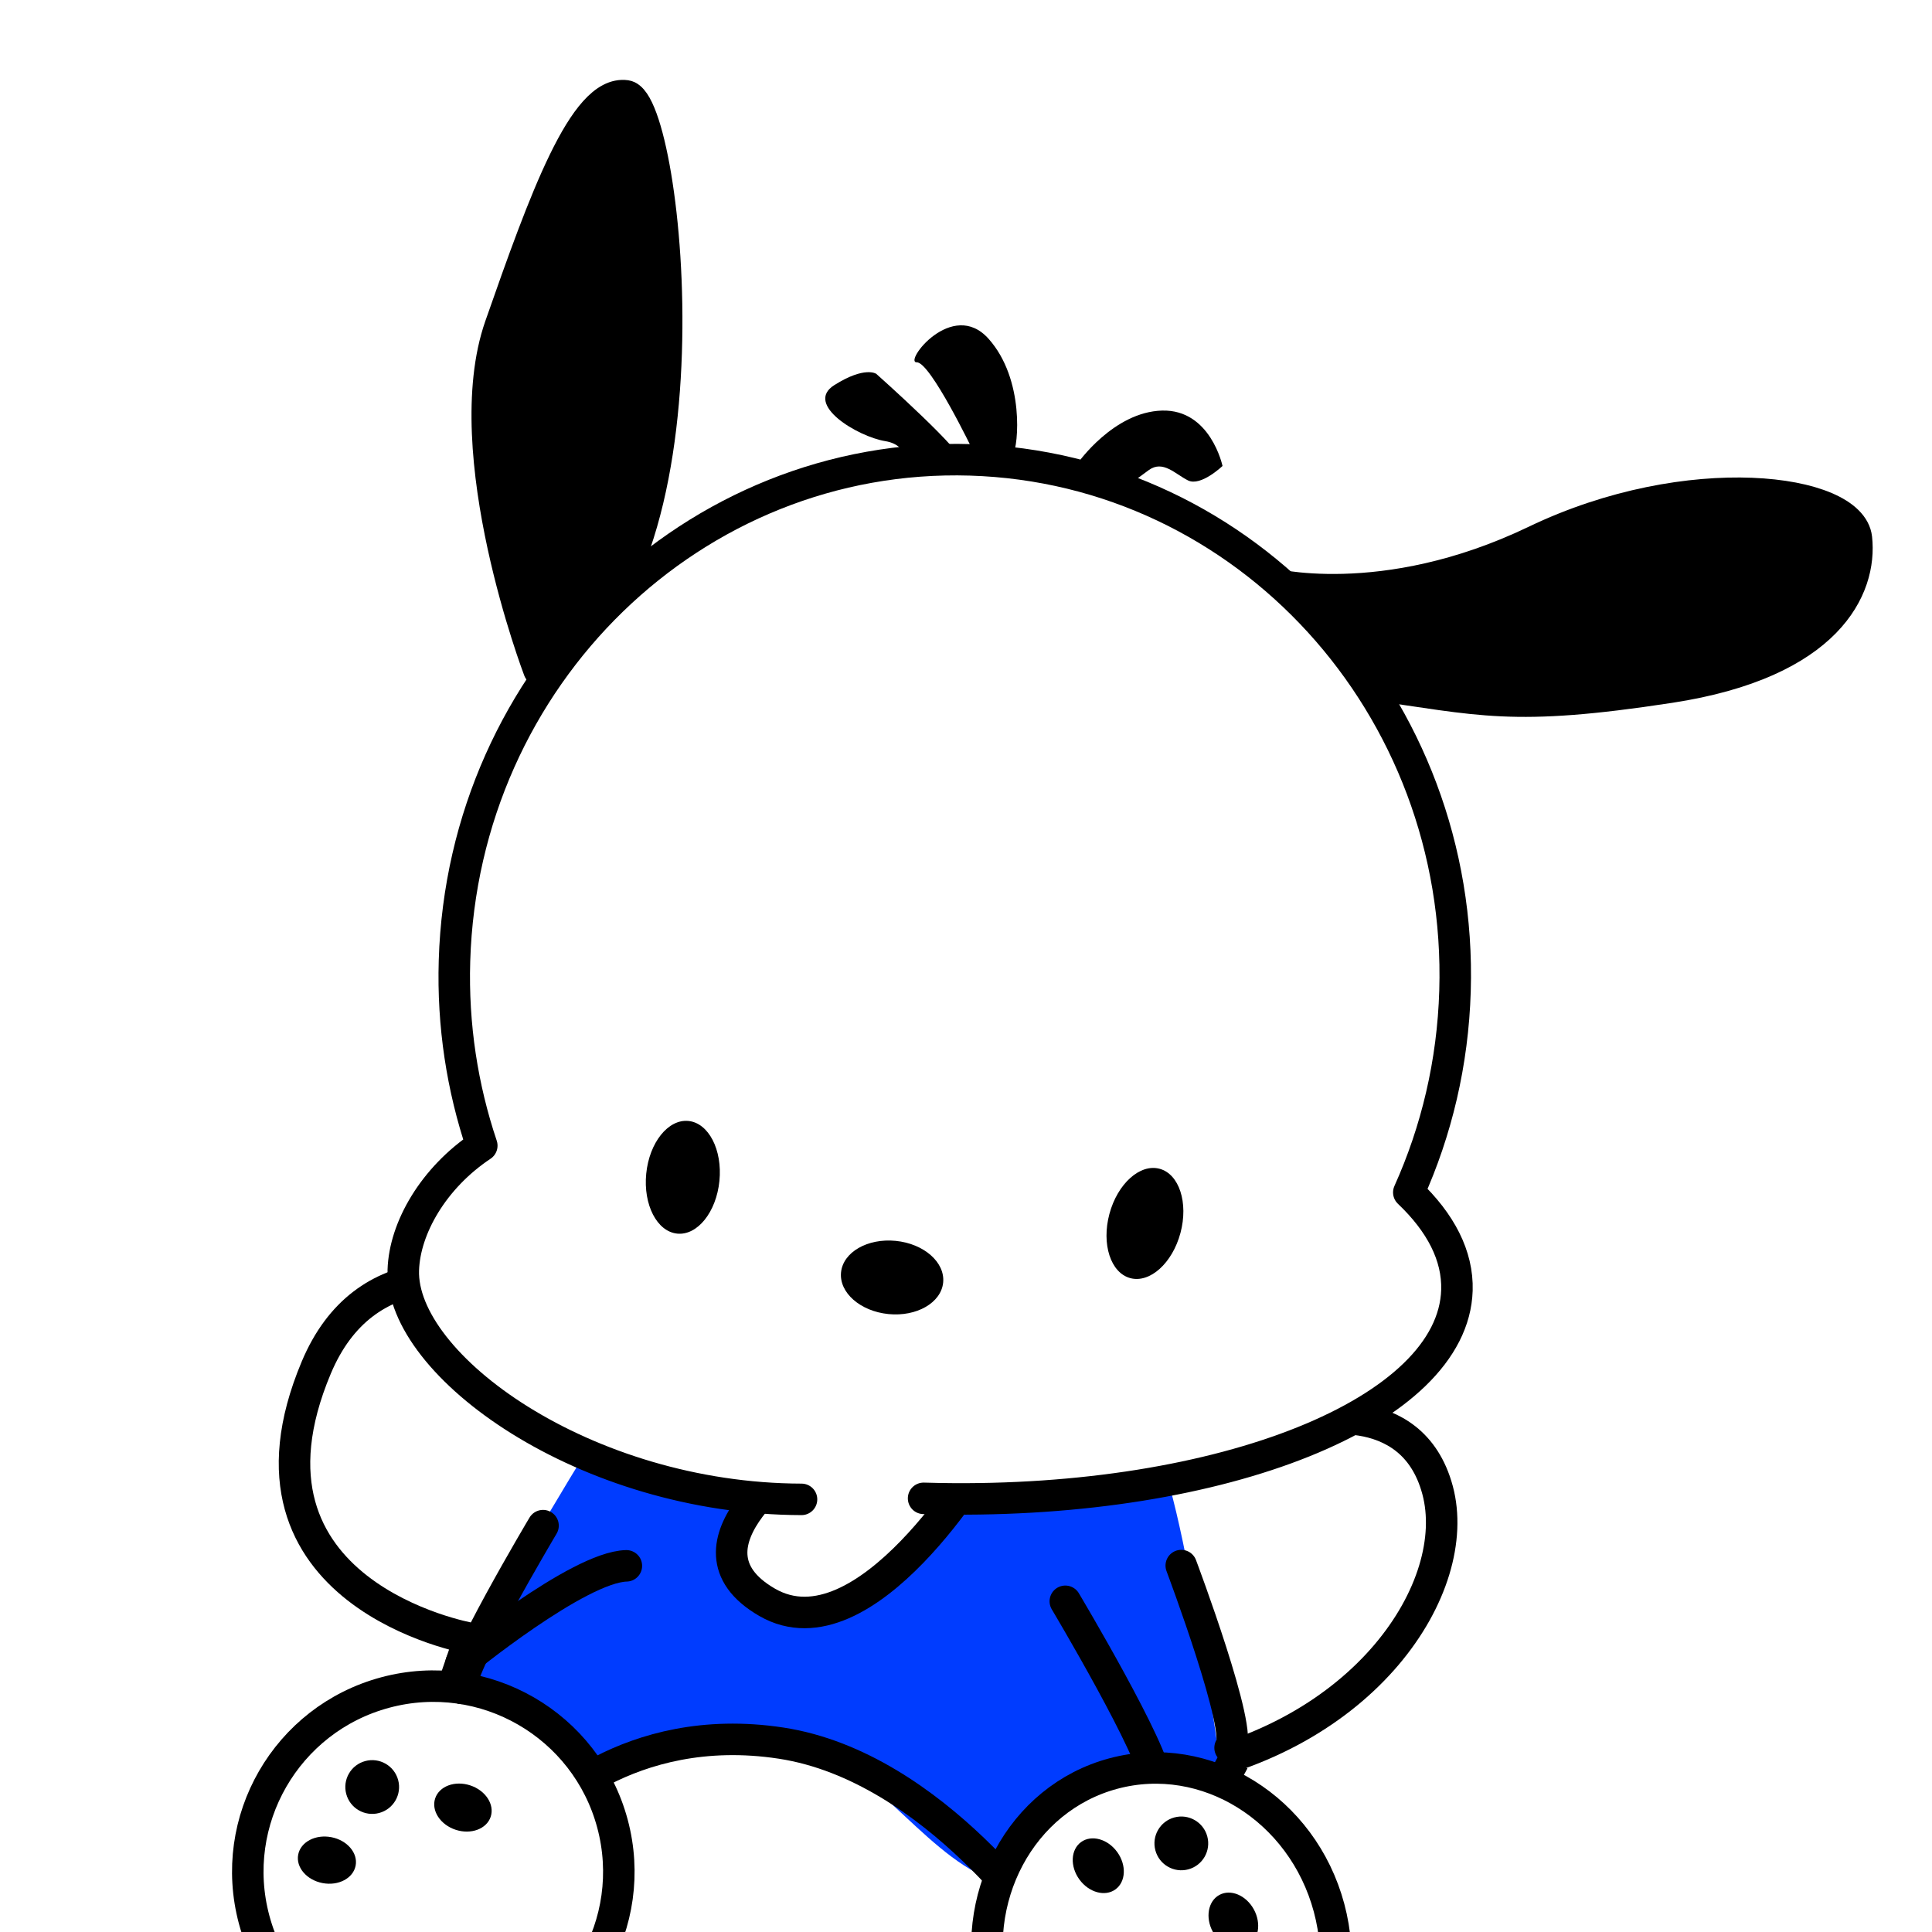 <svg width="1000" height="1000" viewBox="0 0 1000 1000" fill="none" xmlns="http://www.w3.org/2000/svg">
<rect x="0" y="0" width="1000" height="1000" fill="#808080" stroke="none"/>
<g clip-path="url(#clip0_3_2)">
<rect width="1000" height="1000" fill="white"/>
<g clip-path="url(#clip1_3_2)">
<path d="M655.741 301.743C655.741 301.743 715.388 318.106 794.792 279.991C874.195 241.876 958.077 253.09 960.87 278.625C963.663 304.161 946.481 343.134 864.276 355.729C782.071 368.324 766.931 362.129 708.149 354.018C649.382 345.916 655.741 301.743 655.741 301.743Z" fill="black" stroke="black" stroke-width="16.304" stroke-miterlimit="10" stroke-linecap="round" stroke-linejoin="round"/>
<path d="M278.972 346.761C278.972 346.761 236.026 234.257 258.917 168.816C281.808 103.375 302.333 46.654 324.011 49.611C345.689 52.567 372.798 302.077 278.972 346.761Z" fill="black" stroke="black" stroke-width="16.304" stroke-miterlimit="10" stroke-linecap="round" stroke-linejoin="round"/>
<path d="M675.063 736.235L394.296 729.579C394.296 729.579 213.141 590.418 163.727 707.793C114.313 825.168 243.067 847.952 243.067 847.952L211.441 940.043L249.837 944.71C230.203 958.609 219.654 970.598 219.654 970.598C219.654 970.598 250.715 1110.43 417.857 1115.52C584.999 1120.61 596.546 1037.99 596.546 1037.99C596.546 1037.99 582.359 1001.59 543.83 966.392L603.988 917.569C706.875 899.765 757.491 821.308 744.096 771.317C730.702 721.327 675.063 736.235 675.063 736.235Z" fill="white" stroke="black" stroke-width="16.304" stroke-miterlimit="10" stroke-linecap="round" stroke-linejoin="round"/>
<path d="M306.846 745.694C306.846 745.694 228.466 872.509 235.057 879.508C241.648 886.508 309.758 916.852 309.758 916.852C349.831 906.115 385.425 896.116 417.331 904.969C455.235 915.496 481.276 964.482 519.183 975.021C557.562 961.213 595.956 947.414 634.335 933.606C634.335 933.606 610.331 748.429 593.786 744.545C577.238 740.649 306.846 745.694 306.846 745.694Z" fill="#003CFF"/>
<path d="M238.091 890.831C248.929 906.124 279.496 939.723 279.496 939.723C279.496 939.723 324.241 889.994 404.286 902.237C484.33 914.479 543.252 1003.16 543.252 1003.16L615.936 952.928L638.512 911.419" stroke="black" stroke-width="16.304" stroke-miterlimit="10"/>
<path d="M417.504 753.117L508.955 754.896C508.955 754.896 448.095 858.819 397.071 829.356C346.047 799.893 417.504 753.117 417.504 753.117Z" fill="white" stroke="black" stroke-width="16.304" stroke-miterlimit="10" stroke-linecap="round" stroke-linejoin="round"/>
<path d="M486.52 775.747C633.191 778.275 752.205 730.661 754.1 667.821C754.637 649.98 745.653 632.806 729.193 617.187C743.518 585.386 751.994 550.167 753.11 512.923C757.563 365.421 645.243 242.339 502.231 238.024C359.219 233.708 239.684 349.766 235.244 497.264C234.227 530.817 239.322 563.078 249.373 592.986C224.342 609.651 209.409 635.643 208.746 657.413C207.265 706.687 302.604 775.818 414.865 776.071" fill="white"/>
<path d="M486.52 775.747C633.191 778.275 752.205 730.661 754.1 667.821C754.637 649.98 745.653 632.806 729.193 617.187C743.518 585.386 751.994 550.167 753.11 512.923C757.563 365.421 645.243 242.339 502.231 238.024C359.219 233.708 239.684 349.766 235.244 497.264C234.227 530.817 239.322 563.078 249.373 592.986C224.342 609.651 209.409 635.643 208.746 657.413C207.265 706.687 302.604 775.818 414.865 776.071" stroke="black" stroke-width="16.304" stroke-miterlimit="10" stroke-linecap="round" stroke-linejoin="round"/>
<path d="M551.407 828.83C551.407 828.83 598.507 907.824 598.284 922.198" stroke="black" stroke-width="16.304" stroke-miterlimit="10" stroke-linecap="round" stroke-linejoin="round"/>
<path d="M478.047 775.544C480.888 775.629 483.712 775.692 486.532 775.744Z" fill="white"/>
<path d="M478.047 775.544C480.888 775.629 483.712 775.692 486.532 775.744" stroke="black" stroke-width="16.304" stroke-miterlimit="10" stroke-linecap="round" stroke-linejoin="round"/>
<path d="M625.973 1103.48C673.907 1090.64 701.639 1038.7 687.914 987.477C674.189 936.254 624.204 905.142 576.27 917.986C528.335 930.83 500.603 982.766 514.328 1033.99C528.053 1085.21 578.038 1116.32 625.973 1103.48Z" fill="white" stroke="black" stroke-width="16.304" stroke-miterlimit="10" stroke-linecap="round" stroke-linejoin="round"/>
<path d="M468.456 244.101C468.456 244.101 472.261 230.612 458.169 228.327C444.077 226.041 416 209.293 431.867 199.313C447.722 189.336 453.553 193.502 453.553 193.502C453.553 193.502 501.323 235.973 497.907 239.58C494.491 243.186 468.456 244.101 468.456 244.101Z" fill="black"/>
<path d="M503.635 233.316C503.635 233.316 481.538 187.336 474.519 187.538C467.501 187.74 492.897 154.267 511.698 175.372C530.5 196.477 527.032 231.02 524.355 235.184C521.678 239.349 503.635 233.316 503.635 233.316Z" fill="black"/>
<path d="M557.899 239.677C557.899 239.677 576.415 213.187 601.502 212.513C626.59 211.84 632.773 241.183 632.773 241.183C632.773 241.183 621.513 251.953 614.904 248.662C608.295 245.371 601.935 237.989 594.6 243.325C587.266 248.66 581.417 253.278 581.417 253.278L558.575 242.2L557.899 239.677Z" fill="black"/>
<path d="M249.131 1061.53C300.347 1047.81 330.739 995.156 317.014 943.934C303.289 892.711 250.644 862.312 199.428 876.035C148.212 889.758 117.82 942.407 131.545 993.63C145.27 1044.85 197.915 1075.25 249.131 1061.53Z" fill="white" stroke="black" stroke-width="16.304" stroke-miterlimit="10" stroke-linecap="round" stroke-linejoin="round"/>
<path d="M611.003 638.183C615.191 622.554 610.353 607.677 600.198 604.955C590.044 602.234 578.417 612.698 574.23 628.327C570.043 643.957 574.881 658.834 585.035 661.555C595.19 664.277 606.816 653.813 611.003 638.183Z" fill="black"/>
<path d="M372.372 611.246C373.972 595.144 366.788 581.247 356.327 580.207C345.865 579.166 336.087 591.377 334.487 607.479C332.887 623.581 340.071 637.478 350.533 638.518C360.995 639.559 370.772 627.349 372.372 611.246Z" fill="black"/>
<path d="M488.178 663.845C489.218 653.382 478.227 643.724 463.63 642.272C449.033 640.82 436.356 648.125 435.317 658.588C434.277 669.051 445.268 678.709 459.865 680.161C474.463 681.613 487.139 674.308 488.178 663.845Z" fill="black"/>
<path d="M615.057 967.58C622.478 965.591 626.882 957.963 624.893 950.54C622.904 943.118 615.276 938.713 607.855 940.702C600.434 942.69 596.03 950.319 598.018 957.741C600.007 965.164 607.636 969.569 615.057 967.58Z" fill="black"/>
<path d="M645.619 1007.41C651.484 1004.21 652.998 995.672 649 988.329C645.002 980.986 637.006 977.623 631.141 980.816C625.276 984.01 623.762 992.552 627.76 999.895C631.758 1007.24 639.754 1010.6 645.619 1007.41Z" fill="black"/>
<path d="M577.36 977.944C582.764 974.019 583.163 965.354 578.251 958.588C573.339 951.822 564.976 949.519 559.572 953.443C554.168 957.367 553.769 966.033 558.681 972.798C563.593 979.564 571.956 981.868 577.36 977.944Z" fill="black"/>
<path d="M196.252 938.398C203.673 936.409 208.077 928.78 206.088 921.358C204.1 913.936 196.471 909.531 189.05 911.52C181.629 913.508 177.225 921.137 179.214 928.559C181.202 935.982 188.831 940.386 196.252 938.398Z" fill="black"/>
<path d="M253.988 940.342C256.08 934 251.34 926.734 243.402 924.115C235.463 921.495 227.331 924.513 225.239 930.856C223.147 937.198 227.887 944.464 235.826 947.083C243.765 949.703 251.896 946.685 253.988 940.342Z" fill="black"/>
<path d="M184.077 965.648C185.334 959.088 179.696 952.494 171.485 950.92C163.274 949.347 155.6 953.389 154.343 959.949C153.086 966.509 158.724 973.102 166.935 974.676C175.145 976.25 182.82 972.208 184.077 965.648Z" fill="black"/>
<path d="M242.956 1035.66C254.521 1032.27 261.672 1021.94 258.929 1012.57C256.187 1003.21 244.588 998.37 233.024 1001.76C221.46 1005.15 214.308 1015.48 217.051 1024.84C219.794 1034.21 231.392 1039.05 242.956 1035.66Z" fill="black"/>
<path d="M238.673 860.726C238.673 860.726 299.253 811.085 324.204 810.474" stroke="black" stroke-width="16.304" stroke-miterlimit="10" stroke-linecap="round" stroke-linejoin="round"/>
<path d="M611.416 810.342C611.416 810.342 644.26 897.577 636.69 904.667" stroke="black" stroke-width="16.304" stroke-miterlimit="10" stroke-linecap="round" stroke-linejoin="round"/>
<path d="M281.074 789.673C281.074 789.673 235.547 866.177 238.958 873.888" stroke="black" stroke-width="16.304" stroke-miterlimit="10" stroke-linecap="round" stroke-linejoin="round"/>
</g>
</g>
<defs>
<clipPath id="clip0_3_2">
<rect width="1000" height="1000" fill="white"/>
</clipPath>
<clipPath id="clip1_3_2">
<rect width="1006.46" height="1192.6" fill="white" transform="translate(-104.18 152.913) rotate(-15)"/>
</clipPath>
</defs>
</svg>

